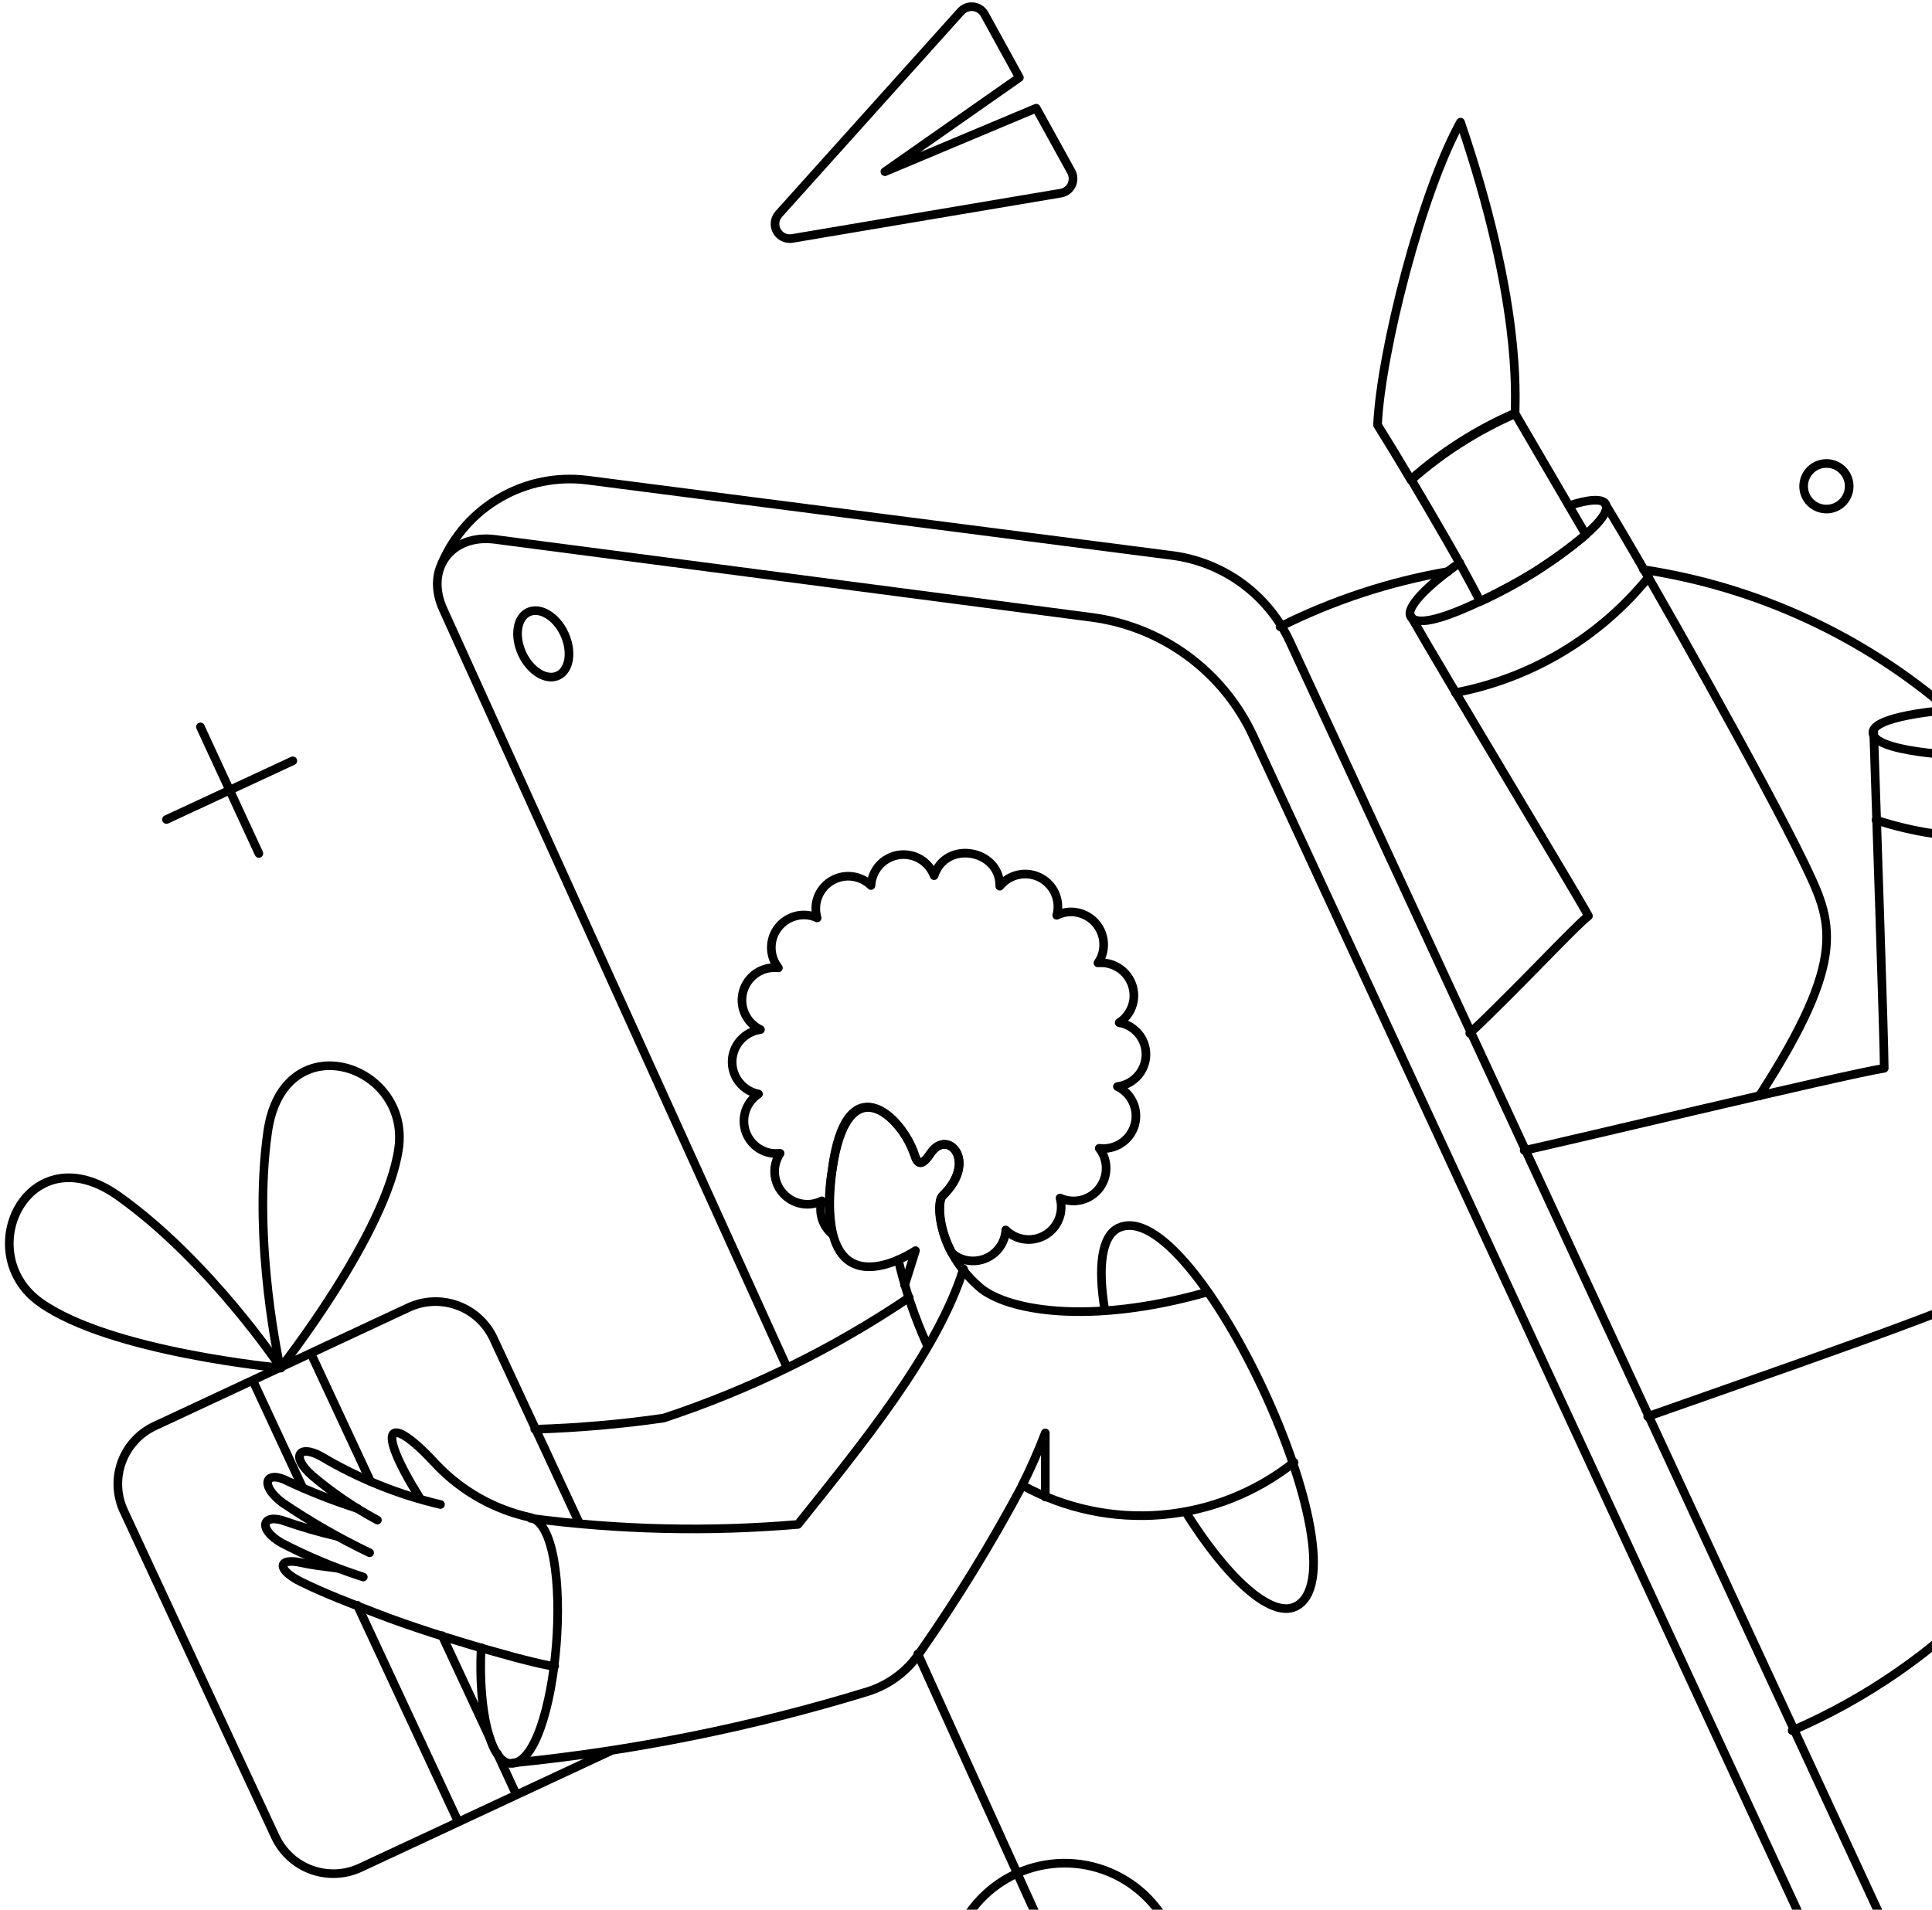 <svg width="352" height="348" viewBox="0 0 352 348" fill="none" xmlns="http://www.w3.org/2000/svg">
<g clip-path="url(#clip0_19_951)">
<path d="M384.018 168.013C390.001 181.452 393.258 195.946 393.602 210.652C393.947 225.358 391.372 239.989 386.024 253.693C380.677 267.396 372.663 279.906 362.451 290.492C352.237 301.078 340.023 309.535 326.52 315.37" stroke="black" stroke-width="1.575" stroke-linecap="round" stroke-linejoin="round"/>
<path d="M299.437 103.801C320.137 106.953 339.518 115.904 355.339 129.619" stroke="black" stroke-width="1.575" stroke-linecap="round" stroke-linejoin="round"/>
<path d="M233.217 114.206C242.873 109.377 253.182 105.989 263.821 104.153" stroke="black" stroke-width="1.575" stroke-linecap="round" stroke-linejoin="round"/>
<path d="M167.221 301.397L211.592 399.316" stroke="black" stroke-width="1.575" stroke-linecap="round" stroke-linejoin="round"/>
<path d="M143.378 249.163L80.772 111.103C77.381 103.753 82.169 97.258 90.189 98.293L198.881 112.497C205.2 113.325 211.206 115.733 216.344 119.5C221.485 123.266 225.591 128.269 228.281 134.045L351.257 399.511" stroke="black" stroke-width="1.575" stroke-linecap="round" stroke-linejoin="round"/>
<path d="M165.658 236.44C151.815 245.781 136.755 253.177 120.899 258.419C113.123 259.536 105.29 260.215 97.438 260.454" stroke="black" stroke-width="1.575" stroke-linecap="round" stroke-linejoin="round"/>
<path d="M105.556 277.581L89.907 243.904C88.599 241.106 86.233 238.941 83.331 237.887C80.428 236.833 77.225 236.974 74.426 238.278L28.188 259.864C25.39 261.172 23.226 263.537 22.171 266.439C21.115 269.343 21.255 272.546 22.56 275.345L50.173 334.72C51.482 337.517 53.847 339.682 56.75 340.737C59.652 341.791 62.855 341.65 65.654 340.346L111.422 318.998" stroke="black" stroke-width="1.575" stroke-linecap="round" stroke-linejoin="round"/>
<path d="M51.201 249.289C51.201 249.289 20.108 246.429 7.348 237.359C-5.411 228.289 5.185 206.279 21.593 217.966C38.263 229.831 51.201 249.289 51.201 249.289Z" stroke="black" stroke-width="1.575" stroke-linecap="round" stroke-linejoin="round"/>
<path d="M51.08 249.316C51.08 249.316 70.412 224.82 72.626 209.294C74.839 193.769 51.586 186.356 48.77 206.256C45.88 226.537 51.08 249.316 51.08 249.316Z" stroke="black" stroke-width="1.575" stroke-linecap="round" stroke-linejoin="round"/>
<path d="M164.817 234.207L166.796 227.907C166.796 227.907 148.167 240.555 151.594 213.341C154.053 193.811 164.276 203.261 166.642 210.445C167.197 212.125 167.873 212.656 169.582 210.109C172.653 205.558 178.314 211.661 171.697 217.93C170.427 219.135 170.912 228.091 178.522 234.61C183.352 238.751 198.312 241.632 219.978 235.45" stroke="black" stroke-width="1.575" stroke-linecap="round" stroke-linejoin="round"/>
<path d="M163.654 229.559C164.9 234.935 166.678 240.175 168.96 245.2" stroke="black" stroke-width="1.575" stroke-linecap="round" stroke-linejoin="round"/>
<path d="M175.548 231.228C170.718 246.669 156.514 263.826 145.382 277.793C129.149 279.185 112.813 278.809 96.662 276.674" stroke="black" stroke-width="1.575" stroke-linecap="round" stroke-linejoin="round"/>
<path d="M235.767 266.469C228.846 271.963 220.458 275.294 211.653 276.041C202.848 276.789 194.018 274.92 186.27 270.669C180.665 281.178 174.435 291.34 167.614 301.103C165.359 304.5 162.008 307.02 158.118 308.243C137.068 314.706 115.429 319.064 93.517 321.25" stroke="black" stroke-width="1.575" stroke-linecap="round" stroke-linejoin="round"/>
<path d="M216.061 275.591C223.564 287.6 231.535 294.845 235.973 292.787C249.7 286.418 217.757 217.322 203.811 223.756C200.699 225.195 199.981 230.858 201.291 238.721" stroke="black" stroke-width="1.575" stroke-linecap="round" stroke-linejoin="round"/>
<path d="M341.381 133.383C341.78 145.672 343.296 190.083 343.296 194.671C336.274 195.748 280.85 209.075 277.698 209.634" stroke="black" stroke-width="1.575" stroke-linecap="round" stroke-linejoin="round"/>
<path d="M300.202 258.129C384.355 228.519 382.512 229.917 384.202 206.815C385.275 192.092 383.524 149.876 382.486 133.277" stroke="black" stroke-width="1.575" stroke-linecap="round" stroke-linejoin="round"/>
<path d="M257.009 112.208C263.073 122.902 287.249 162.883 289.409 166.913C287.099 168.629 276.522 180.082 267.779 188.302" stroke="black" stroke-width="1.575" stroke-linecap="round" stroke-linejoin="round"/>
<path d="M320.515 199.733C336.994 174.234 333.795 167.895 328.705 157.277C322.111 143.556 300.374 104.687 292.314 91.6" stroke="black" stroke-width="1.575" stroke-linecap="round" stroke-linejoin="round"/>
<path d="M266.099 22.255C258.996 34.983 251.575 64.192 250.979 77.441C253.093 80.83 255.128 84.182 257.083 87.495C262.739 82.509 269.133 78.43 276.038 75.404C276.071 71.716 277.151 54.719 266.099 22.255Z" stroke="black" stroke-width="1.575" stroke-linecap="round" stroke-linejoin="round"/>
<path d="M80.498 102.672C82.662 97.612 86.415 93.393 91.188 90.654C95.962 87.916 101.497 86.805 106.958 87.491L213.535 101.217C218.153 101.809 222.544 103.562 226.299 106.312C230.056 109.061 233.053 112.718 235.012 116.942L365.928 399.526" stroke="black" stroke-width="1.575" stroke-linecap="round" stroke-linejoin="round"/>
<path d="M102.834 115.532C104.304 118.724 103.791 122.116 101.676 123.113C99.562 124.111 96.609 122.315 95.133 119.123C93.657 115.931 94.167 112.523 96.29 111.542C98.413 110.562 101.364 112.34 102.834 115.532Z" stroke="black" stroke-width="1.575" stroke-linecap="round" stroke-linejoin="round"/>
<path d="M36.513 132.459L47.166 155.521" stroke="black" stroke-width="1.575" stroke-linecap="round" stroke-linejoin="round"/>
<path d="M53.35 138.643L30.328 149.336" stroke="black" stroke-width="1.575" stroke-linecap="round" stroke-linejoin="round"/>
<path d="M341.795 149.431C355.27 153.855 369.063 153.421 383.255 149.431" stroke="black" stroke-width="1.575" stroke-linecap="round" stroke-linejoin="round"/>
<path d="M265.16 126.229C279.006 123.588 291.471 116.136 300.35 105.189" stroke="black" stroke-width="1.575" stroke-linecap="round" stroke-linejoin="round"/>
<path d="M188.796 19.714L161.223 31.287L185.723 14.128L179.379 2.597C179.171 2.223 178.876 1.903 178.519 1.666C178.162 1.429 177.754 1.281 177.329 1.234C176.902 1.187 176.472 1.243 176.072 1.397C175.672 1.551 175.315 1.798 175.03 2.118L141.871 39.028C141.506 39.443 141.277 39.96 141.217 40.509C141.156 41.059 141.266 41.613 141.532 42.097C141.799 42.582 142.207 42.972 142.704 43.215C143.2 43.459 143.759 43.543 144.305 43.457L193.264 35.198C193.686 35.129 194.083 34.961 194.426 34.707C194.768 34.453 195.044 34.12 195.232 33.737C195.42 33.354 195.513 32.932 195.504 32.506C195.495 32.08 195.383 31.662 195.18 31.287L188.796 19.714Z" stroke="black" stroke-width="1.575" stroke-linecap="round" stroke-linejoin="round"/>
<path d="M80.254 274.167C72.597 272.374 65.262 269.415 58.506 265.389C54.436 263.155 52.91 265.402 56.87 268.9C60.538 272.01 64.523 274.728 68.76 277.002" stroke="black" stroke-width="1.575" stroke-linecap="round" stroke-linejoin="round"/>
<path d="M65.147 274.898C60.831 273.518 56.606 271.866 52.499 269.95C48.396 267.785 47.197 270.58 51.382 273.781C56.461 277.242 61.796 280.312 67.342 282.96" stroke="black" stroke-width="1.575" stroke-linecap="round" stroke-linejoin="round"/>
<path d="M61.283 279.921C58.152 279.194 55.062 278.302 52.026 277.248C47.736 275.639 46.843 278.634 51.348 281.198C56.112 283.674 61.078 285.742 66.19 287.382" stroke="black" stroke-width="1.575" stroke-linecap="round" stroke-linejoin="round"/>
<path d="M101.057 303.579C99.939 303.938 80.346 298.554 68.815 294.083C64.195 292.287 59.365 290.483 54.85 288.257C50.306 286.015 50.575 283.772 54.97 284.786C56.564 285.154 58.441 285.385 61.514 285.784" stroke="black" stroke-width="1.575" stroke-linecap="round" stroke-linejoin="round"/>
<path d="M87.66 300.273C87.102 311.805 89.378 321.053 92.929 321.341C101.815 322.061 105.319 278.028 96.481 276.493C90.043 275.057 84.172 271.751 79.603 266.995C70.852 257.429 68.109 259.494 76.411 272.86" stroke="black" stroke-width="1.575" stroke-linecap="round" stroke-linejoin="round"/>
<path d="M185.29 341.385C181.535 343.08 178.356 345.833 176.142 349.306C173.93 352.78 172.779 356.826 172.832 360.944C172.884 365.063 174.137 369.078 176.438 372.494C178.739 375.911 181.987 378.582 185.783 380.18C189.58 381.779 193.761 382.232 197.813 381.489C201.865 380.745 205.612 378.834 208.594 375.993C211.573 373.15 213.661 369.5 214.597 365.487C215.536 361.476 215.28 357.278 213.867 353.41C212.863 350.68 211.309 348.185 209.301 346.083C207.294 343.979 204.874 342.311 202.193 341.183C199.512 340.056 196.629 339.491 193.72 339.526C190.813 339.56 187.943 340.194 185.29 341.385Z" stroke="black" stroke-width="1.575" stroke-linecap="round" stroke-linejoin="round"/>
<path d="M285.864 92.145C289.415 90.988 291.92 90.793 292.527 91.826C294.207 94.691 282.013 102.746 279.152 104.5C275.372 106.81 259.055 115.873 257.014 112.335C256.111 110.77 259.847 106.829 265.952 102.559" stroke="black" stroke-width="1.575" stroke-linecap="round" stroke-linejoin="round"/>
<path d="M276.003 75.299C269.102 78.293 262.718 82.36 257.088 87.351C261.517 94.852 266.145 102.681 269.698 109.611C276.628 106.436 283.096 102.338 288.93 97.431L276.003 75.299Z" stroke="black" stroke-width="1.575" stroke-linecap="round" stroke-linejoin="round"/>
<path d="M335.301 91.903C334.65 92.404 333.865 92.7 333.046 92.755C332.227 92.81 331.408 92.621 330.696 92.211C329.984 91.802 329.409 91.19 329.045 90.454C328.68 89.717 328.543 88.889 328.648 88.075C328.755 87.26 329.1 86.495 329.64 85.877C330.181 85.258 330.893 84.814 331.687 84.6C332.479 84.386 333.319 84.413 334.098 84.675C334.875 84.938 335.557 85.426 336.059 86.077C336.725 86.952 337.021 88.055 336.878 89.146C336.735 90.237 336.168 91.228 335.301 91.903Z" stroke="black" stroke-width="1.575" stroke-linecap="round" stroke-linejoin="round"/>
<path d="M208.735 192.937C208.55 194.228 207.947 195.424 207.017 196.34C206.087 197.255 204.881 197.839 203.588 198.004C204.86 198.614 205.874 199.657 206.448 200.946C207.021 202.234 207.118 203.687 206.721 205.039C206.322 206.394 205.454 207.561 204.274 208.334C203.092 209.105 201.677 209.432 200.276 209.256C200.767 209.882 201.126 210.6 201.332 211.369C201.538 212.135 201.586 212.937 201.473 213.725C201.366 214.498 201.107 215.241 200.713 215.915C200.318 216.587 199.794 217.177 199.171 217.648C198.549 218.118 197.84 218.46 197.084 218.658C196.329 218.853 195.542 218.899 194.77 218.792C194.204 218.712 193.652 218.553 193.134 218.313C193.346 219.107 193.4 219.932 193.293 220.747C193.146 221.841 192.696 222.872 191.994 223.725C191.292 224.576 190.366 225.214 189.319 225.567C188.273 225.92 187.15 225.972 186.076 225.72C185 225.468 184.018 224.92 183.239 224.139C183.245 224.313 183.231 224.487 183.199 224.657C182.975 226.216 182.145 227.623 180.89 228.57C179.635 229.519 178.055 229.935 176.495 229.725C175.336 229.571 174.252 229.072 173.383 228.288C170.71 223.261 171.021 218.628 171.703 217.954C178.213 211.579 172.657 205.583 169.586 210.134C168.314 212.024 167.335 212.681 166.67 210.6C164.37 203.412 154.317 193.836 151.592 213.406C150.896 217.221 150.924 221.134 151.671 224.939C150.888 224.296 150.282 223.463 149.913 222.52C149.542 221.577 149.42 220.554 149.557 219.55C149.589 219.307 149.642 219.067 149.716 218.832C148.644 219.372 147.431 219.567 146.245 219.391C144.691 219.16 143.289 218.328 142.342 217.074C141.394 215.821 140.976 214.246 141.178 212.687C141.31 211.789 141.636 210.928 142.135 210.167C141.646 210.207 141.155 210.207 140.665 210.167C139.471 210.006 138.355 209.483 137.466 208.67C136.577 207.857 135.956 206.791 135.687 205.617C135.418 204.443 135.514 203.214 135.961 202.095C136.409 200.976 137.187 200.02 138.191 199.355C136.809 199.083 135.566 198.329 134.688 197.226C133.809 196.125 133.35 194.746 133.393 193.337C133.436 191.928 133.979 190.58 134.923 189.534C135.868 188.487 137.153 187.811 138.551 187.624C137.282 187.016 136.271 185.976 135.697 184.692C135.122 183.408 135.024 181.961 135.416 180.611C135.809 179.26 136.668 178.092 137.842 177.316C139.015 176.54 140.426 176.205 141.822 176.372C141.083 175.444 140.639 174.315 140.548 173.132C140.456 171.948 140.722 170.765 141.309 169.734C141.897 168.703 142.78 167.872 143.845 167.348C144.909 166.824 146.106 166.631 147.282 166.794C147.837 166.869 148.375 167.03 148.878 167.273C148.641 166.471 148.574 165.629 148.679 164.799C148.782 164.024 149.038 163.278 149.432 162.602C149.825 161.927 150.348 161.337 150.972 160.866C151.596 160.394 152.307 160.051 153.064 159.857C153.821 159.662 154.608 159.619 155.382 159.732C156.63 159.914 157.79 160.488 158.694 161.368C158.763 160.005 159.3 158.707 160.213 157.694C161.127 156.679 162.361 156.012 163.71 155.801C165.058 155.591 166.437 155.85 167.617 156.537C168.796 157.223 169.703 158.295 170.185 159.572C172.308 153.012 182.247 154.809 182.155 161.487C182.972 160.475 184.098 159.759 185.362 159.447C186.625 159.136 187.954 159.247 189.149 159.762C190.343 160.278 191.335 161.17 191.975 162.303C192.614 163.436 192.865 164.748 192.689 166.036C192.658 166.293 192.606 166.546 192.529 166.794C193.589 166.264 194.786 166.068 195.96 166.235C197.521 166.458 198.929 167.289 199.88 168.546C200.83 169.803 201.244 171.386 201.034 172.947C200.918 173.857 200.576 174.725 200.036 175.467C200.515 175.424 200.996 175.437 201.473 175.505C203.027 175.737 204.428 176.568 205.377 177.822C206.324 179.076 206.742 180.652 206.54 182.21C206.425 183.05 206.129 183.855 205.675 184.572C205.221 185.288 204.617 185.898 203.907 186.36C205.408 186.614 206.752 187.442 207.653 188.671C208.554 189.898 208.943 191.428 208.735 192.937Z" stroke="black" stroke-width="1.575" stroke-linecap="round" stroke-linejoin="round"/>
<path d="M46.069 251.599L55.166 271.15" stroke="black" stroke-width="1.575" stroke-linecap="round" stroke-linejoin="round"/>
<path d="M65.111 292.519L83.467 331.943" stroke="black" stroke-width="1.575" stroke-linecap="round" stroke-linejoin="round"/>
<path d="M56.656 246.667L67.509 269.969" stroke="black" stroke-width="1.575" stroke-linecap="round" stroke-linejoin="round"/>
<path d="M80.567 298.075L89.265 316.749" stroke="black" stroke-width="1.575" stroke-linecap="round" stroke-linejoin="round"/>
<path d="M90.609 319.545L94.04 326.969" stroke="black" stroke-width="1.575" stroke-linecap="round" stroke-linejoin="round"/>
<path d="M355.161 129.372C351.652 129.613 339.831 130.902 341.368 134.038C342.974 137.299 358.588 137.877 362.544 137.866C378.336 137.826 389.72 133.483 377.108 130.529" stroke="black" stroke-width="1.575" stroke-linecap="round" stroke-linejoin="round"/>
<path d="M186.209 270.725C187.787 267.598 189.201 264.392 190.447 261.118V272.808" stroke="black" stroke-width="1.575" stroke-linecap="round" stroke-linejoin="round"/>
</g>
<defs>
<clipPath id="clip0_19_951">
<rect y="0.224" width="400" height="400" fill="white"/>
</clipPath>
</defs>
</svg>
